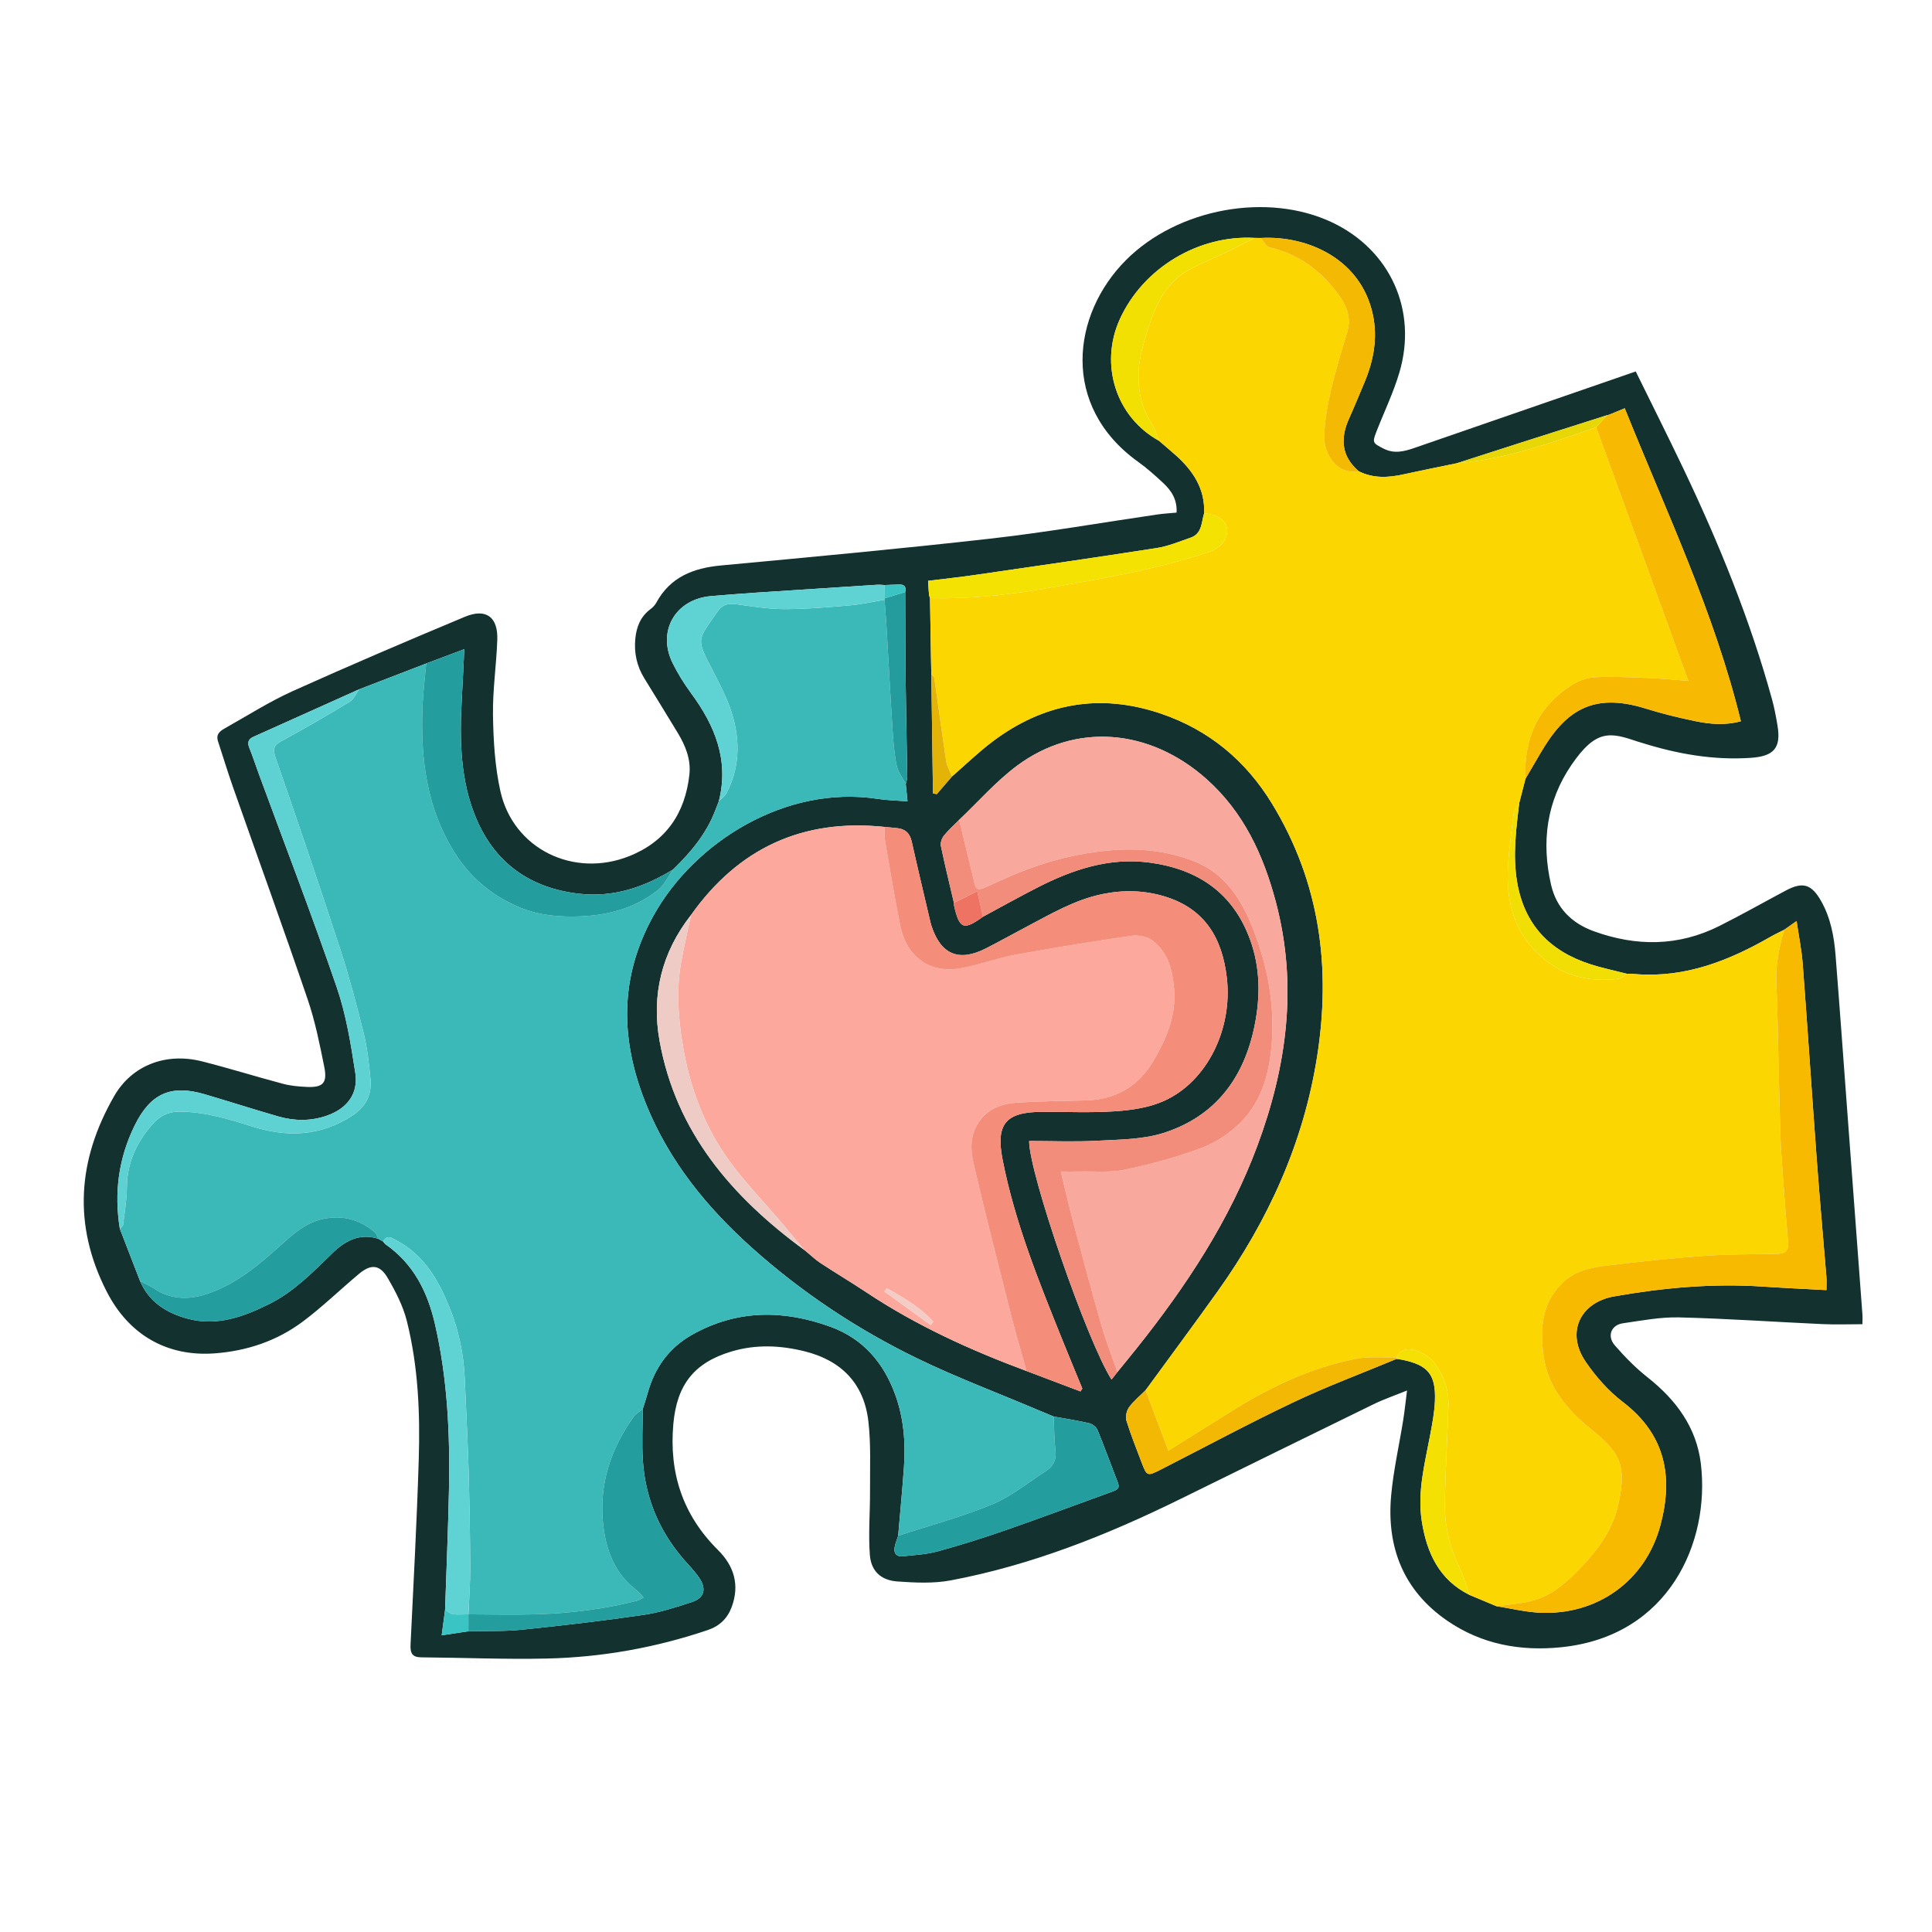<svg id="Layer_1" enable-background="new 0 0 512 512" height="512" viewBox="0 0 512 512" width="512" xmlns="http://www.w3.org/2000/svg"><g><path d="m311.807 135.848c.184-3.562-1.445-5.898-3.589-7.892-2.102-1.954-4.257-3.887-6.585-5.556-20.64-14.793-17.623-39.083-3.205-53.504 13.754-13.756 37.601-18.01 54.602-9.952 15.399 7.299 22.698 23.298 17.816 39.794-1.575 5.322-4.025 10.384-6.051 15.574-1.171 3-1.036 3.096 1.893 4.589 2.779 1.416 5.404.755 8.092-.175 19.486-6.742 38.977-13.47 58.707-20.285 4.217 8.587 8.498 17.097 12.597 25.694 9.435 19.793 17.697 40.047 23.528 61.226.627 2.277 1.06 4.616 1.447 6.948.987 5.954-.993 8.116-7.106 8.528-9.957.67-19.539-1.05-28.969-4.02-.322-.102-.652-.179-.971-.288-7.296-2.49-11.038-3.362-17.541 6.151-6.617 9.678-8.032 20.459-5.427 31.795 1.43 6.221 5.506 10.201 11.345 12.318 11.235 4.073 22.401 4.035 33.232-1.387 5.968-2.988 11.776-6.294 17.674-9.424 4.49-2.383 6.802-1.649 9.327 2.82 2.517 4.455 3.423 9.356 3.82 14.345 1.113 13.997 2.107 28.003 3.152 42.005 1.321 17.71 2.65 35.419 3.961 53.129.068.919.009 1.847.009 2.647-3.528 0-7.042.135-10.543-.024-12.68-.577-25.351-1.468-38.036-1.782-4.94-.122-9.928.847-14.861 1.553-3.154.452-4.324 3.389-2.186 5.856 2.643 3.05 5.523 5.979 8.683 8.477 7.541 5.962 12.973 13.253 14.125 22.915 2.466 20.677-8.35 45.687-36.995 48.611-10.896 1.112-21.157-.792-30.228-7.033-11.599-7.98-16.109-19.489-14.851-33.217.616-6.718 2.139-13.35 3.204-20.029.383-2.404.629-4.829 1.002-7.757-3.248 1.318-6.11 2.289-8.805 3.603-17.167 8.37-34.3 16.811-51.44 25.236-19.389 9.532-39.37 17.466-60.681 21.479-4.563.859-9.418.619-14.096.291-4.384-.306-7.015-2.72-7.34-7.078-.419-5.606.077-11.277.047-16.919-.032-6.163.27-12.381-.44-18.475-1.163-9.989-7.173-16.12-16.903-18.528-6.417-1.588-12.847-1.878-19.294.028-9.958 2.944-14.552 8.83-15.483 19.215-1.167 13.015 2.495 24.151 11.831 33.419 4.24 4.21 5.797 9.245 3.638 15.085-1.126 3.047-3.217 5.066-6.312 6.114-13.791 4.673-28 7.213-42.515 7.557-11.147.264-22.311-.232-33.468-.315-2.45-.018-2.923-1.196-2.818-3.37.788-16.312 1.667-32.624 2.17-48.946.381-12.359-.128-24.735-3.145-36.79-1.004-4.012-3.005-7.879-5.115-11.482-2.063-3.524-4.413-3.68-7.545-1.06-4.989 4.173-9.676 8.734-14.868 12.628-6.834 5.127-14.748 7.804-23.289 8.457-12.667.968-22.84-4.828-28.746-16.391-9.006-17.629-7.702-34.935 2.004-51.794 4.689-8.145 13.68-11.615 23.268-9.191 7.203 1.821 14.302 4.047 21.485 5.954 2.022.537 4.168.725 6.269.823 4.267.2 5.509-1.017 4.655-5.271-1.209-6.025-2.424-12.111-4.4-17.91-6.404-18.787-13.173-37.449-19.761-56.174-1.425-4.051-2.677-8.163-4.01-12.247-.692-2.121.907-2.925 2.275-3.695 5.815-3.274 11.489-6.88 17.553-9.612 15.086-6.797 30.312-13.293 45.58-19.675 5.602-2.342 8.81.013 8.606 6.068-.225 6.677-1.251 13.348-1.143 20.009.109 6.727.511 13.587 1.964 20.126 3.39 15.254 19.346 23.109 34.131 17.227 9.742-3.876 14.83-11.357 15.957-21.626.443-4.043-1.042-7.658-3.084-11.043-2.924-4.849-5.913-9.659-8.874-14.487-1.972-3.215-2.735-6.708-2.377-10.451.302-3.155 1.387-5.899 4.039-7.869.594-.441 1.161-1.027 1.51-1.671 3.697-6.832 9.8-9.204 17.156-9.892 23.909-2.237 47.826-4.439 71.685-7.142 14.69-1.665 29.278-4.227 43.915-6.362 1.655-.241 3.333-.331 5.144-.504zm114.13-25.784s.029-.054.029-.054c-7.614 2.421-15.232 4.835-22.843 7.267-5.687 1.817-11.367 3.656-17.049 5.486-4.708.978-9.426 1.911-14.121 2.947-4.059.896-8.037 1.109-11.883-.828-4.605-3.966-4.926-8.694-2.557-13.96 1.419-3.154 2.728-6.359 4.068-9.548 2.441-5.809 3.566-11.809 2.224-18.058-3.133-14.584-17.131-20.949-29.709-20.251-.517-.004-1.034-.007-1.551-.011-14.903-.882-29.613 7.972-35.778 21.532-5.471 12.035-.987 25.974 10.36 32.208 1.522 1.312 3.069 2.598 4.562 3.942 4.543 4.091 7.697 8.867 7.411 15.303-.742 2.409-.528 5.399-3.594 6.453-2.95 1.014-5.892 2.262-8.942 2.738-16.015 2.497-32.059 4.801-48.1 7.128-4.144.601-8.31 1.047-12.516 1.57.094 1.446.149 2.542.245 3.633.029.324.174.637.266.955.087 5.235.173 10.47.26 15.705.023 1.183.045 2.365.068 3.548.007.332.014.664.021.997.147 10.492.294 20.984.441 31.477.333.072.665.144.998.216 1.347-1.564 2.694-3.128 4.041-4.693 3.572-3.099 6.978-6.419 10.747-9.256 13.524-10.181 28.403-12.883 44.553-7.417 12.778 4.324 22.554 12.461 29.538 23.928 12.689 20.832 15.667 43.44 11.889 67.18-3.633 22.827-12.957 43.288-26.309 61.998-6.285 8.806-12.74 17.491-19.118 26.231-1.491 1.493-3.171 2.849-4.397 4.535-.654.899-.989 2.512-.666 3.555 1.171 3.787 2.661 7.475 4.066 11.188 1.316 3.477 1.501 3.538 4.92 1.795 11.752-5.993 23.377-12.254 35.29-17.908 8.92-4.233 18.209-7.688 27.334-11.489.5.082 1.005.145 1.501.247 6.785 1.396 8.905 3.903 8.636 10.861-.12 3.106-.72 6.21-1.302 9.277-1.419 7.478-3.377 14.935-2.184 22.612 1.296 8.338 4.565 15.57 12.678 19.576 2.376.994 4.752 1.988 7.128 2.982 3.822.594 7.627 1.54 11.469 1.72 15.192.712 27.929-8.402 31.906-22.975 3.518-12.892 1.49-24.166-9.889-32.855-3.826-2.921-7.201-6.745-9.913-10.746-5.192-7.658-1.484-15.646 7.617-17.252 13.022-2.298 26.123-3.484 39.363-2.598 5.546.371 11.099.619 16.882.935 0-1.325.075-2.402-.012-3.465-.835-10.275-1.772-20.543-2.535-30.824-1.289-17.367-2.427-34.744-3.739-52.109-.277-3.669-1.026-7.301-1.624-11.402-1.428 1.005-2.366 1.665-3.303 2.325-1.199.61-2.428 1.169-3.593 1.838-11.011 6.329-22.511 10.885-35.556 9.914-.508-.037-1.016-.074-1.523-.112-.332.001-.664.002-.996.003-3.236-.834-6.523-1.508-9.697-2.532-10.714-3.458-17.49-10.441-19.406-21.825-1.181-7.014-.262-13.922.558-20.857.554-2.155 1.108-4.31 1.662-6.465 1.317-2.253 2.639-4.503 3.952-6.759 6.441-11.071 13.641-16.307 27.932-11.841 4.345 1.358 8.791 2.445 13.253 3.357 3.853.788 7.793 1.132 11.953.001-7.057-28.93-19.784-55.53-30.782-82.945-1.36.564-2.433 1.009-3.506 1.454-.376.14-.753.279-1.129.419zm-186.049 46.828c.365-1.45-.282-2.047-1.689-1.996-1.255.046-2.509.097-3.763.146-.674-.028-1.352-.117-2.021-.074-10.787.69-21.575 1.385-32.36 2.107-3.877.259-7.751.569-11.623.897-9.434.801-14.361 9.275-10.191 17.733 1.375 2.788 3.042 5.476 4.887 7.979 6.326 8.579 10.118 17.749 7.375 28.635-.334.857-.672 1.714-1.002 2.572-2.357 6.132-6.473 11.005-11.101 15.512-7.675 4.7-15.775 7.496-25.002 6.433-12.83-1.478-22.093-8.052-27.106-19.728-4.377-10.196-4.517-21.215-3.896-32.182.236-4.169.423-8.341.652-12.896-3.634 1.368-6.864 2.583-10.094 3.799-5.934 2.284-11.868 4.569-17.802 6.854-9.323 4.191-18.643 8.389-27.973 12.565-1.5.671-1.656 1.633-1.064 3.073.898 2.187 1.613 4.448 2.43 6.668 6.941 18.87 14.165 37.642 20.69 56.654 2.499 7.283 3.745 15.061 4.924 22.711.846 5.49-2.178 9.397-7.431 11.266-4.293 1.527-8.659 1.493-12.978.247-6.496-1.874-12.937-3.935-19.42-5.855-9.069-2.687-14.468-.238-18.646 8.258-4.286 8.716-5.479 17.849-3.925 27.389 1.783 4.605 3.566 9.21 5.349 13.815 2.388 5.636 7.099 8.515 12.637 10 7.751 2.079 14.871-.538 21.675-3.934 6.44-3.214 11.427-8.332 16.513-13.3 3.401-3.321 7.269-5.55 12.305-3.953.433.244.866.489 1.299.733.22.254.398.566.664.752 7.365 5.147 11.082 12.535 13.049 21.041 3.36 14.53 4.03 29.291 3.726 44.119-.217 10.563-.675 21.121-1.026 31.681-.288 2.168-.577 4.337-.899 6.756 2.66-.399 4.867-.731 7.073-1.062 4.731-.12 9.494.061 14.188-.421 10.738-1.103 21.469-2.354 32.149-3.91 4.392-.64 8.706-2.041 12.945-3.433 3.197-1.05 3.847-3.391 2.028-6.189-.869-1.337-1.943-2.558-3.03-3.734-7.211-7.798-11.351-16.97-12.04-27.563-.295-4.528-.041-9.091-.037-13.638.427-1.371.894-2.731 1.273-4.115 1.851-6.763 5.627-12.09 11.775-15.564 11.884-6.713 24.267-6.67 36.742-2.12 8.541 3.115 14.027 9.46 17.116 17.953 2.269 6.239 2.78 12.691 2.32 19.238-.426 6.065-1.014 12.118-1.531 18.176-.325 1.043-.768 2.066-.949 3.133-.272 1.61.597 2.484 2.172 2.314 3.102-.335 6.277-.49 9.262-1.308 6.109-1.673 12.163-3.585 18.147-5.667 9.42-3.278 18.762-6.779 28.14-10.178 1.113-.403 2.061-.798 1.463-2.332-1.812-4.651-3.503-9.35-5.399-13.966-.322-.785-1.337-1.605-2.174-1.802-3.121-.733-6.302-1.213-9.461-1.788-1.555-.647-3.114-1.285-4.665-1.942-10.511-4.452-21.227-8.482-31.482-13.461-15.891-7.716-30.56-17.457-43.756-29.262-11.921-10.664-21.883-22.853-27.989-37.83-6.94-17.023-7.362-33.708 1.871-50.291 10.845-19.479 34.997-34.647 59.407-30.89 2.551.393 5.157.432 7.892.647-.178-1.748-.323-3.169-.468-4.59.141-.65.412-1.302.402-1.95-.124-8.365-.331-16.728-.429-25.093-.093-7.946-.084-15.893-.119-23.84zm-26.751 174.355c.139.109.277.218.415.327 1.299 1.063 2.517 2.248 3.911 3.165 4.022 2.643 8.165 5.104 12.173 7.769 13.229 8.799 27.574 15.306 42.408 20.829 4.763 1.802 9.525 3.605 14.288 5.407.165-.254.329-.508.494-.761-1.749-4.262-3.522-8.515-5.243-12.789-6.283-15.608-12.615-31.194-15.876-47.813-1.854-9.447.726-12.695 10.419-12.73 6.518-.023 13.059.29 19.547-.161 4.31-.299 8.862-.974 12.754-2.713 11.524-5.149 18.244-19.135 16.699-32.608-1.209-10.536-5.789-18.302-16.35-21.563-5.425-1.675-10.96-1.817-16.556-.681-7.354 1.492-13.697 5.267-20.203 8.69-3.591 1.889-7.128 3.882-10.745 5.721-7.202 3.662-11.976 1.627-14.462-6.084-.078-.241-.145-.486-.202-.733-1.673-7.157-3.393-14.304-4.986-21.479-.498-2.243-1.734-3.381-3.949-3.589-1.088-.102-2.176-.207-3.264-.311-21.676-2.262-38.729 5.622-51.294 23.363-7.762 9.871-10.512 21.184-8.323 33.349 4.349 24.174 19.175 41.336 38.333 55.386zm47.369-88.311c4.762-2.56 9.484-5.199 14.296-7.663 9.398-4.812 19.155-8.134 29.962-6.661 12.79 1.743 22.085 8.084 26.564 20.518 2.648 7.35 2.698 14.909 1.181 22.517-2.779 13.939-10.35 24.145-24.049 28.561-5.498 1.772-11.639 1.771-17.514 2.093-6.055.332-12.142.074-18.213.074.008 8.673 15.373 53.107 21.836 63.223.551-.705 1.045-1.339 1.539-1.972 1.696-2.089 3.408-4.165 5.087-6.268 13.141-16.465 24.672-33.908 32.05-53.788 7.788-20.987 10.7-42.41 4.895-64.434-3.284-12.458-8.514-23.862-18.382-32.66-15.071-13.437-34.72-15.082-50.232-3.55-5.583 4.151-10.253 9.531-15.339 14.351-1.363 1.379-2.836 2.67-4.039 4.176-.559.699-.977 1.896-.804 2.731 1.047 5.047 2.284 10.055 3.457 15.076.011.25-.015.509.04.75 1.402 6.208 2.535 6.639 7.666 2.927z" fill="#12312f"/><path d="m319.101 136.038c.286-6.436-2.868-11.212-7.411-15.303-1.493-1.345-3.04-2.63-4.562-3.942-.679-1.611-1.145-3.359-2.077-4.808-2.47-3.838-3.377-8.171-3.352-12.505.02-3.545.957-7.172 2.007-10.604 2.111-6.902 4.638-13.704 11.524-17.449 3.097-1.684 6.408-2.97 9.593-4.498 2.597-1.245 5.15-2.581 7.723-3.877.517.004 1.034.007 1.551.011.791.861 1.45 2.27 2.394 2.497 6.92 1.667 12.466 5.295 16.922 10.814 2.806 3.476 5.033 6.956 3.588 11.73-1.556 5.143-3.128 10.293-4.336 15.523-.902 3.905-1.612 7.929-1.726 11.92-.131 4.601 3.204 10.37 9.134 9.334 3.846 1.937 7.824 1.723 11.883.828 4.695-1.036 9.413-1.969 14.122-2.946 8.853-.666 17.326-3.052 25.728-5.727 3.758-1.196 7.471-2.535 11.205-3.809 8.066 22.201 16.131 44.402 24.419 67.215-4.073-.306-7.236-.639-10.407-.759-4.805-.182-9.629-.459-14.418-.203-2.163.116-4.505 1.046-6.348 2.247-8.867 5.781-12.476 14.252-11.989 24.651-.554 2.155-1.108 4.31-1.662 6.465-.48.806-1.253 1.565-1.388 2.425-.519 3.309-.842 6.649-1.225 9.978-1.218 10.601-.314 20.469 8.407 28.224 5.946 5.287 12.758 6.835 20.36 5.944.838-.098 1.595-.888 2.39-1.357.332-.001.664-.002.996-.003.508.037 1.015.074 1.523.112 13.044.971 24.545-3.585 35.556-9.914 1.165-.67 2.394-1.228 3.593-1.838-1.321 4.631-2.306 9.281-2.068 14.172.317 6.508.373 13.029.538 19.544.173 6.838.31 13.677.53 20.514.103 3.198.324 6.394.558 9.586.461 6.29.914 12.582 1.485 18.863.232 2.553-.923 3.199-3.237 3.223-6.5.068-13.016.063-19.494.53-8.461.609-16.905 1.533-25.331 2.542-4.271.511-8.52 1.411-11.795 4.629-5.465 5.369-5.884 12.13-4.967 19.084 1.115 8.456 6.116 14.39 12.61 19.658 7.527 6.106 9.578 9.209 7.202 20.04-1.379 6.289-5.007 11.371-9.324 15.982-3.955 4.224-8.136 8.229-14.013 9.579-2.919.67-5.943.882-8.919 1.302-2.376-.994-4.752-1.988-7.128-2.982-.822-2.291-1.451-4.675-2.504-6.854-2.728-5.646-4.212-11.574-4.069-17.814.195-8.513.684-17.018.963-25.529.138-4.197-1.287-8.046-3.721-11.331-1.112-1.5-3.086-2.667-4.905-3.252-1.818-.585-4.056-.591-5.101 1.825-3.542.086-7.177-.311-10.61.346-12.168 2.329-23.158 7.619-33.577 14.187-5.26 3.316-10.54 6.598-16.326 10.217-2.087-5.558-4.056-10.801-6.025-16.043 6.378-8.74 12.833-17.424 19.118-26.231 13.352-18.709 22.676-39.171 26.309-61.998 3.778-23.74.8-46.348-11.889-67.18-6.984-11.467-16.761-19.604-29.538-23.928-16.15-5.466-31.029-2.764-44.553 7.417-3.769 2.837-7.174 6.158-10.747 9.256-.527-1.343-1.323-2.646-1.535-4.037-1.124-7.362-2.094-14.747-3.159-22.119-.045-.313-.513-.565-.784-.845-.007-.332-.014-.664-.021-.997-.023-1.183-.045-2.365-.068-3.548-.087-5.235-.173-10.47-.26-15.705 10.14.257 20.142-.767 30.146-2.495 14.921-2.576 29.849-5.042 44.233-9.913 1.56-.528 3.358-1.962 3.95-3.42 1.48-3.644-.946-6.251-5.69-6.65z" fill="#fcd600"/><path d="m101.538 329.022c-.433-.244-.866-.489-1.299-.733-.29-.58-.438-1.328-.893-1.711-3.728-3.138-7.898-4.509-12.878-3.714-5.285.844-8.844 4.224-12.541 7.554-5.401 4.862-10.979 9.455-17.913 12.078-5.261 1.99-10.317 2.185-15.209-1.03-1.165-.765-2.46-1.332-3.695-1.99-1.783-4.605-3.566-9.21-5.349-13.815.298-.344.816-.662.861-1.037.401-3.339.982-6.686 1.004-10.034.043-6.539 2.643-11.937 6.823-16.702 1.832-2.089 4.031-3.296 7.064-3.29 6.797.014 13.119 1.977 19.481 3.975 9.032 2.836 17.686 2.561 26.01-2.691 3.864-2.438 5.574-5.587 5.179-9.88-.377-4.094-.836-8.229-1.817-12.208-1.852-7.516-3.844-15.018-6.243-22.374-5.523-16.937-11.248-33.809-17.097-50.636-.851-2.448-.402-3.33 1.731-4.482 6.087-3.29 12.07-6.781 17.986-10.371 1.067-.648 1.62-2.143 2.411-3.246 5.934-2.284 11.868-4.569 17.802-6.854-.325 3.593-.784 7.18-.951 10.78-.655 14.122.941 27.785 8.887 39.985 4.157 6.383 9.876 10.979 16.905 13.902 5.166 2.148 10.593 2.583 16.127 2.346 7.508-.322 14.501-2.272 20.441-6.961 1.717-1.355 2.712-3.627 4.037-5.478 4.628-4.507 8.743-9.38 11.101-15.512.33-.859.668-1.715 1.003-2.573.683-.696 1.578-1.28 2.014-2.105 3.401-6.45 3.636-13.337 1.75-20.141-1.154-4.165-3.205-8.129-5.206-12.001-4.683-9.063-4.343-8.136 1.07-15.971 1.334-1.931 2.824-2.267 4.959-1.976 4.242.577 8.514 1.289 12.773 1.292 5.797.004 11.604-.498 17.388-.993 3.075-.264 6.111-.972 9.165-1.48.176 2.425.381 4.848.524 7.274.528 8.96.995 17.924 1.574 26.881.21 3.255.454 6.539 1.101 9.724.354 1.742 1.583 3.307 2.417 4.952.145 1.421.29 2.842.468 4.59-2.735-.215-5.341-.254-7.892-.647-24.409-3.756-48.562 11.411-59.407 30.89-9.232 16.583-8.81 33.268-1.871 50.291 6.106 14.977 16.068 27.166 27.989 37.83 13.196 11.805 27.865 21.546 43.756 29.262 10.255 4.979 20.971 9.009 31.482 13.461 1.551.657 3.11 1.295 4.665 1.942.152 3.104.167 6.222.502 9.306.257 2.362-.769 3.966-2.526 5.116-4.713 3.085-9.213 6.756-14.343 8.881-8.043 3.331-16.533 5.583-24.834 8.292.517-6.058 1.105-12.111 1.531-18.176.46-6.547-.05-12.999-2.32-19.238-3.089-8.493-8.575-14.838-17.116-17.953-12.475-4.55-24.858-4.593-36.742 2.12-6.149 3.473-9.924 8.801-11.775 15.564-.379 1.384-.846 2.744-1.273 4.115-.816.678-1.822 1.221-2.419 2.056-6.048 8.465-9.18 17.88-8.09 28.303.724 6.917 3.036 13.305 8.979 17.726.623.463 1.078 1.151 1.735 1.87-.783.391-1.207.702-1.679.823-8.588 2.196-17.342 3.291-26.178 3.588-6.17.207-12.352.035-18.528.033.168-4.211.494-8.423.471-12.633-.049-8.78-.207-17.561-.465-26.338-.23-7.831-.668-15.656-.991-23.484-.273-6.625-1.65-13.045-4.148-19.147-2.913-7.115-6.705-13.671-13.882-17.454-1.231-.649-2.536-1.743-3.597.257z" fill="#3bb8b8"/><path d="m272.046 363.337c-14.833-5.522-29.179-12.03-42.408-20.829-4.007-2.665-8.15-5.126-12.173-7.769-1.395-.917-2.613-2.102-3.911-3.165-.139-.109-.277-.218-.415-.327 0 0-.011-.008-.011-.008-1.975-2.374-3.929-4.766-5.93-7.118-4.637-5.451-9.661-10.617-13.863-16.384-6.755-9.27-10.626-19.847-12.467-31.184-1.175-7.239-1.646-14.47-.333-21.719.748-4.13 1.715-8.221 2.583-12.33 12.565-17.741 29.618-25.626 51.294-23.363.04 1.268-.07 2.561.143 3.799 1.282 7.449 2.512 14.911 4.002 22.32 1.59 7.9 7.354 12.902 16.178 11.328 4.783-.853 9.398-2.644 14.178-3.522 10.236-1.88 20.518-3.533 30.815-5.046 1.757-.258 4.066.1 5.461 1.096 4.399 3.139 5.585 8.065 5.973 13.128.526 6.855-2.013 12.925-5.366 18.688-4.006 6.886-10.03 10.482-18.036 10.693-5.989.158-11.986.193-17.962.565-4.115.256-7.902 1.454-10.436 5.216-2.336 3.469-2.206 7.321-1.364 10.939 3.163 13.594 6.633 27.117 10.063 40.648 1.219 4.81 2.651 9.565 3.985 14.346zm-37.068-21.96c-.201.299-.401.597-.601.896 4.093 2.965 8.187 5.929 12.28 8.894.222-.307.444-.613.666-.92-3.479-3.823-7.882-6.388-12.345-8.871z" fill="#fca89c"/><path d="m254.187 217.276c5.087-4.819 9.756-10.2 15.339-14.351 15.512-11.533 35.161-9.887 50.232 3.55 9.868 8.798 15.098 20.202 18.382 32.66 5.805 22.023 2.893 43.447-4.895 64.434-7.377 19.88-18.909 37.323-32.05 53.788-1.678 2.103-3.39 4.179-5.087 6.268-1.446-4.224-3.071-8.397-4.301-12.683-2.579-8.991-4.984-18.033-7.389-27.073-1.157-4.35-2.151-8.743-3.29-13.407 1.919 0 3.343.031 4.766-.006 4.095-.105 8.314.348 12.258-.487 6.904-1.463 13.789-3.327 20.388-5.805 3.75-1.408 7.412-3.877 10.245-6.731 5.919-5.964 7.821-13.81 8.304-21.974.603-10.189-1.337-19.968-5.077-29.435-3.11-7.871-7.496-14.707-15.758-17.865-7.158-2.736-14.613-3.487-22.343-2.791-8.25.743-16.092 2.736-23.709 5.817-3.208 1.298-6.353 2.752-9.516 4.16-1.123.5-2.009.462-2.344-.91-1.397-5.716-2.773-11.438-4.157-17.158z" fill="#f8a89c"/><path d="m396.592 425.66c2.976-.419 6-.632 8.919-1.302 5.877-1.35 10.057-5.355 14.013-9.579 4.317-4.61 7.945-9.693 9.324-15.982 2.375-10.831.324-13.934-7.202-20.04-6.494-5.268-11.495-11.202-12.61-19.658-.917-6.954-.498-13.715 4.967-19.084 3.275-3.217 7.523-4.117 11.795-4.629 8.425-1.009 16.869-1.932 25.331-2.542 6.478-.467 12.993-.461 19.494-.53 2.314-.024 3.469-.67 3.237-3.223-.571-6.281-1.024-12.572-1.485-18.863-.234-3.192-.455-6.388-.558-9.586-.219-6.837-.356-13.675-.53-20.514-.165-6.515-.222-13.036-.538-19.544-.238-4.891.747-9.541 2.068-14.172.938-.66 1.875-1.32 3.303-2.325.597 4.1 1.347 7.733 1.624 11.402 1.311 17.365 2.45 34.743 3.739 52.109.763 10.281 1.7 20.548 2.535 30.824.086 1.064.012 2.14.012 3.465-5.783-.317-11.337-.564-16.882-.935-13.24-.886-26.34.3-39.363 2.598-9.1 1.606-12.808 9.594-7.617 17.252 2.712 4 6.087 7.824 9.913 10.746 11.379 8.69 13.407 19.963 9.889 32.855-3.977 14.573-16.714 23.688-31.906 22.975-3.841-.18-7.647-1.126-11.469-1.72z" fill="#f7ba01"/><path d="m272.046 363.337c-1.335-4.78-2.766-9.536-3.985-14.345-3.43-13.531-6.9-27.054-10.063-40.648-.842-3.619-.972-7.47 1.364-10.939 2.534-3.762 6.321-4.96 10.436-5.216 5.976-.371 11.974-.407 17.962-.565 8.006-.211 14.03-3.807 18.036-10.693 3.352-5.762 5.891-11.832 5.366-18.688-.388-5.063-1.574-9.989-5.973-13.128-1.396-.996-3.704-1.354-5.461-1.096-10.297 1.514-20.578 3.166-30.815 5.046-4.78.878-9.395 2.67-14.178 3.522-8.823 1.573-14.588-3.428-16.178-11.328-1.491-7.409-2.721-14.87-4.002-22.32-.213-1.238-.103-2.531-.143-3.799 1.088.104 2.176.209 3.264.311 2.216.208 3.451 1.346 3.949 3.589 1.592 7.175 3.313 14.321 4.986 21.479.058.247.124.492.202.733 2.485 7.711 7.26 9.746 14.462 6.084 3.616-1.839 7.154-3.832 10.745-5.721 6.506-3.423 12.85-7.198 20.203-8.69 5.596-1.135 11.131-.994 16.556.681 10.561 3.261 15.141 11.027 16.35 21.563 1.546 13.472-5.175 27.458-16.699 32.608-3.893 1.74-8.444 2.414-12.754 2.713-6.488.451-13.029.137-19.547.161-9.694.035-12.273 3.283-10.419 12.73 3.261 16.619 9.594 32.205 15.876 47.813 1.72 4.274 3.494 8.527 5.243 12.789-.165.254-.329.508-.494.761-4.763-1.803-9.525-3.605-14.288-5.408z" fill="#f58d7b"/><path d="m254.187 217.276c1.384 5.72 2.759 11.442 4.157 17.158.335 1.371 1.221 1.41 2.344.91 3.163-1.408 6.308-2.862 9.516-4.16 7.617-3.08 15.459-5.074 23.709-5.817 7.73-.696 15.185.055 22.343 2.791 8.262 3.158 12.648 9.994 15.758 17.865 3.74 9.467 5.68 19.246 5.077 29.435-.483 8.164-2.384 16.01-8.304 21.974-2.833 2.854-6.495 5.323-10.245 6.731-6.599 2.478-13.484 4.342-20.388 5.805-3.944.836-8.162.382-12.258.487-1.423.036-2.847.006-4.766.006 1.139 4.664 2.133 9.057 3.29 13.407 2.405 9.04 4.811 18.082 7.389 27.073 1.229 4.286 2.854 8.459 4.301 12.683-.494.633-.988 1.266-1.539 1.972-6.463-10.116-21.828-54.55-21.836-63.223 6.071 0 12.158.258 18.213-.074 5.875-.322 12.016-.321 17.514-2.093 13.699-4.416 21.271-14.622 24.049-28.561 1.517-7.608 1.467-15.166-1.181-22.517-4.479-12.434-13.774-18.775-26.564-20.518-10.807-1.473-20.564 1.849-29.962 6.661-4.812 2.464-9.533 5.103-14.296 7.663-.483-2.152-.967-4.305-1.518-6.759-2.147 1.069-4.167 2.076-6.188 3.083-1.173-5.021-2.41-10.029-3.457-15.076-.173-.835.245-2.032.804-2.731 1.204-1.506 2.677-2.797 4.039-4.176z" fill="#f28c7b"/><path d="m404.265 206.379c-.487-10.399 3.123-18.871 11.989-24.651 1.843-1.202 4.185-2.132 6.348-2.247 4.789-.256 9.613.021 14.418.203 3.171.12 6.334.453 10.407.759-8.288-22.813-16.353-45.014-24.419-67.215.986-1.072 1.972-2.144 2.958-3.217 0 0-.029.054-.029.055.377-.14.752-.28 1.128-.42 1.073-.445 2.145-.89 3.506-1.454 10.998 27.416 23.726 54.016 30.782 82.945-4.16 1.131-8.1.787-11.953-.001-4.461-.912-8.908-1.999-13.253-3.357-14.291-4.465-21.491.77-27.932 11.841-1.312 2.256-2.634 4.506-3.952 6.759z" fill="#f7b901"/><path d="m178.402 230.404c-1.326 1.851-2.32 4.123-4.037 5.478-5.94 4.689-12.933 6.639-20.441 6.961-5.534.237-10.961-.198-16.127-2.346-7.029-2.923-12.748-7.518-16.905-13.902-7.946-12.2-9.542-25.863-8.887-39.985.167-3.6.626-7.188.951-10.78 3.23-1.215 6.459-2.431 10.094-3.799-.229 4.554-.416 8.726-.652 12.896-.621 10.966-.481 21.985 3.896 32.182 5.013 11.677 14.276 18.25 27.106 19.728 9.228 1.063 17.327-1.733 25.002-6.433z" fill="#239d9e"/><path d="m95.155 182.684c-.79 1.104-1.343 2.599-2.411 3.246-5.916 3.59-11.899 7.081-17.986 10.371-2.132 1.153-2.582 2.034-1.731 4.482 5.849 16.827 11.575 33.699 17.097 50.636 2.399 7.356 4.391 14.858 6.243 22.374.981 3.979 1.44 8.114 1.817 12.208.396 4.293-1.315 7.442-5.179 9.88-8.325 5.252-16.978 5.527-26.01 2.691-6.363-1.998-12.685-3.961-19.481-3.975-3.034-.006-5.233 1.202-7.064 3.29-4.18 4.766-6.78 10.163-6.823 16.702-.022 3.348-.603 6.695-1.004 10.034-.045.375-.563.693-.861 1.037-1.554-9.54-.36-18.674 3.925-27.389 4.178-8.496 9.577-10.944 18.646-8.258 6.483 1.92 12.924 3.982 19.42 5.855 4.319 1.246 8.685 1.28 12.978-.247 5.253-1.868 8.276-5.776 7.431-11.266-1.178-7.651-2.424-15.428-4.924-22.711-6.525-19.012-13.749-37.785-20.69-56.654-.817-2.221-1.532-4.482-2.43-6.668-.591-1.44-.435-2.402 1.064-3.073 9.33-4.176 18.65-8.374 27.973-12.565z" fill="#5ed1d2"/><path d="m124.15 427.82c6.177.003 12.359.174 18.528-.033 8.835-.297 17.59-1.393 26.178-3.588.472-.121.895-.432 1.679-.823-.657-.719-1.112-1.407-1.735-1.87-5.944-4.421-8.255-10.809-8.979-17.726-1.091-10.423 2.042-19.837 8.09-28.303.597-.835 1.603-1.378 2.419-2.056-.005 4.547-.258 9.11.037 13.638.69 10.594 4.83 19.766 12.04 27.563 1.087 1.176 2.161 2.397 3.03 3.734 1.819 2.798 1.169 5.139-2.028 6.189-4.239 1.392-8.553 2.793-12.945 3.433-10.681 1.556-21.411 2.807-32.149 3.91-4.694.482-9.457.301-14.188.421.003-1.499.006-2.998.009-4.497z" fill="#239d9e"/><path d="m238.024 406.988c8.301-2.709 16.791-4.961 24.834-8.292 5.129-2.124 9.63-5.796 14.343-8.881 1.757-1.15 2.783-2.754 2.526-5.116-.335-3.084-.35-6.202-.502-9.306 3.159.575 6.34 1.055 9.461 1.788.837.197 1.852 1.017 2.174 1.802 1.895 4.616 3.587 9.315 5.399 13.966.597 1.534-.351 1.929-1.463 2.332-9.378 3.398-18.72 6.9-28.14 10.178-5.984 2.082-12.038 3.995-18.147 5.667-2.984.817-6.16.973-9.262 1.308-1.575.17-2.445-.704-2.172-2.314.181-1.067.623-2.09.949-3.133z" fill="#239d9e"/><path d="m234.419 158.944c-3.054.508-6.09 1.216-9.165 1.48-5.784.496-11.591.997-17.388.993-4.26-.003-8.531-.715-12.773-1.292-2.135-.29-3.625.045-4.959 1.976-5.413 7.834-5.753 6.908-1.07 15.971 2.001 3.872 4.052 7.837 5.206 12.001 1.886 6.804 1.651 13.69-1.75 20.141-.435.826-1.331 1.409-2.014 2.105 2.742-10.886-1.05-20.056-7.376-28.635-1.846-2.503-3.513-5.191-4.887-7.979-4.17-8.457.757-16.932 10.191-17.733 3.872-.329 7.746-.638 11.623-.897 10.785-.722 21.573-1.416 32.36-2.107.669-.043 1.347.046 2.021.074.023 1.163.046 2.325.068 3.488-.018.14-.047.278-.086.413z" fill="#5fd3d4"/><path d="m101.538 329.022c1.061-2 2.365-.906 3.597-.257 7.176 3.783 10.969 10.339 13.882 17.454 2.498 6.102 3.875 12.521 4.148 19.147.323 7.828.761 15.653.991 23.484.258 8.777.416 17.558.465 26.338.024 4.21-.303 8.422-.471 12.633-0-0-.015-.009-.015-.008-1.389.007-2.796.149-4.161-.033-.713-.095-1.351-.758-2.023-1.164.351-10.56.809-21.118 1.026-31.681.304-14.828-.367-29.588-3.726-44.119-1.967-8.506-5.684-15.894-13.049-21.041-.267-.186-.445-.499-.664-.752z" fill="#5fd3d4"/><path d="m37.11 339.475c1.235.658 2.531 1.224 3.695 1.99 4.892 3.215 9.947 3.02 15.209 1.03 6.934-2.623 12.512-7.216 17.913-12.078 3.698-3.329 7.257-6.709 12.541-7.554 4.98-.796 9.15.576 12.878 3.714.455.383.603 1.132.893 1.711-5.036-1.597-8.904.632-12.305 3.954-5.086 4.968-10.073 10.086-16.513 13.3-6.804 3.395-13.923 6.013-21.675 3.934-5.537-1.485-10.249-4.364-12.637-10z" fill="#239d9e"/><path d="m319.101 136.038c4.744.399 7.17 3.006 5.69 6.649-.593 1.458-2.391 2.892-3.95 3.42-14.384 4.871-29.313 7.337-44.233 9.913-10.005 1.728-20.007 2.752-30.146 2.495-.092-.318-.237-.632-.266-.955-.097-1.092-.152-2.187-.245-3.633 4.206-.523 8.372-.969 12.516-1.57 16.041-2.328 32.085-4.631 48.1-7.128 3.05-.476 5.992-1.724 8.942-2.738 3.066-1.053 2.852-4.044 3.594-6.453z" fill="#f4e202"/><path d="m360.071 124.882c-5.93 1.036-9.265-4.733-9.134-9.334.114-3.991.824-8.016 1.726-11.92 1.208-5.23 2.781-10.38 4.336-15.523 1.444-4.774-.782-8.254-3.588-11.73-4.456-5.519-10.002-9.147-16.922-10.814-.944-.227-1.603-1.635-2.394-2.497 12.579-.697 26.576 5.668 29.71 20.251 1.343 6.25.217 12.25-2.224 18.058-1.34 3.189-2.649 6.394-4.068 9.548-2.369 5.266-2.049 9.994 2.557 13.96z" fill="#f3b903"/><path d="m303.589 368.429c1.969 5.242 3.938 10.485 6.025 16.043 5.786-3.619 11.066-6.902 16.326-10.217 10.419-6.568 21.409-11.858 33.577-14.187 3.433-.657 7.068-.26 10.61-.346.02.127.023.255.008.383-9.125 3.801-18.414 7.256-27.334 11.489-11.913 5.654-23.538 11.914-35.29 17.908-3.418 1.743-3.603 1.681-4.92-1.795-1.405-3.712-2.896-7.401-4.066-11.188-.322-1.043.012-2.656.666-3.555 1.226-1.686 2.906-3.042 4.397-4.535z" fill="#f2b803"/><path d="m183.117 242.504c-.868 4.109-1.835 8.2-2.583 12.33-1.313 7.249-.842 14.481.333 21.719 1.841 11.337 5.711 21.914 12.467 31.184 4.202 5.766 9.226 10.932 13.863 16.384 2.001 2.352 3.954 4.744 5.93 7.118-19.157-14.05-33.983-31.213-38.333-55.386-2.189-12.164.561-23.477 8.323-33.349z" fill="#efcbc6"/><path d="m332.545 63.053c-2.573 1.296-5.126 2.632-7.723 3.877-3.185 1.528-6.496 2.814-9.593 4.498-6.886 3.745-9.412 10.546-11.524 17.449-1.05 3.432-1.986 7.059-2.007 10.604-.025 4.333.882 8.667 3.352 12.505.932 1.448 1.398 3.196 2.077 4.808-11.347-6.233-15.831-20.173-10.36-32.208 6.164-13.56 20.874-22.414 35.777-21.532z" fill="#f3e003"/><path d="m370.135 360.105c.015-.128.012-.256-.008-.383 1.044-2.417 3.283-2.411 5.101-1.825 1.819.586 3.793 1.752 4.905 3.252 2.434 3.285 3.859 7.135 3.721 11.331-.279 8.511-.768 17.017-.963 25.529-.143 6.24 1.34 12.167 4.069 17.814 1.053 2.179 1.682 4.563 2.504 6.854-8.113-4.006-11.382-11.238-12.678-19.576-1.193-7.677.765-15.134 2.184-22.612.582-3.067 1.181-6.171 1.302-9.277.27-6.957-1.851-9.465-8.636-10.861-.496-.102-1.001-.166-1.501-.247z" fill="#f4e103"/><path d="m234.419 158.944c.04-.135.069-.273.086-.414 1.794-.546 3.589-1.092 5.384-1.638.036 7.947.026 15.894.119 23.84.098 8.365.305 16.728.429 25.093.01.648-.262 1.3-.402 1.95-.834-1.645-2.063-3.209-2.417-4.952-.647-3.185-.891-6.469-1.101-9.724-.579-8.957-1.046-17.921-1.574-26.881-.143-2.427-.347-4.85-.524-7.274z" fill="#249b9c"/><path d="m431.148 258.058c-.795.469-1.552 1.259-2.39 1.357-7.603.891-14.414-.657-20.36-5.944-8.721-7.754-9.625-17.623-8.407-28.224.383-3.33.705-6.67 1.225-9.978.135-.86.908-1.619 1.388-2.425-.82 6.934-1.739 13.842-.558 20.857 1.916 11.383 8.692 18.367 19.406 21.825 3.174 1.025 6.462 1.698 9.697 2.532z" fill="#f1de04"/><path d="m246.809 178.766c.271.28.739.532.784.845 1.066 7.371 2.035 14.757 3.159 22.119.212 1.391 1.009 2.694 1.535 4.037-1.347 1.564-2.694 3.128-4.041 4.693-.333-.072-.665-.144-.998-.216-.147-10.492-.294-20.985-.441-31.477z" fill="#e4b307"/><path d="m425.967 110.01c-.986 1.072-1.972 2.145-2.958 3.217-3.733 1.274-7.447 2.612-11.205 3.809-8.402 2.675-16.875 5.062-25.728 5.727 5.682-1.83 11.361-3.67 17.048-5.486 7.611-2.432 15.228-4.845 22.843-7.267z" fill="#e8d707"/><path d="m252.801 239.26c2.021-1.007 4.041-2.013 6.188-3.083.551 2.454 1.035 4.606 1.518 6.759-5.131 3.713-6.265 3.282-7.666-2.926-.054-.24-.028-.499-.04-.75z" fill="#ef7362"/><path d="m117.951 426.615c.672.406 1.31 1.069 2.023 1.164 1.364.182 2.771.04 4.161.033-.003 1.499-.006 2.998-.009 4.497-2.207.331-4.413.662-7.073 1.062.322-2.419.61-4.588.899-6.756z" fill="#3ac4c4"/><path d="m239.889 156.892c-1.795.546-3.59 1.091-5.384 1.638-.022-1.162-.045-2.325-.068-3.487 1.255-.049 2.509-.101 3.764-.146 1.406-.051 2.054.545 1.689 1.996z" fill="#3ac4c4"/><path d="m246.721 174.221c.023 1.183.045 2.365.068 3.548-.022-1.183-.045-2.365-.068-3.548z" fill="#e4b307"/><path d="m433.667 258.166c-.508-.037-1.015-.074-1.523-.112.508.037 1.015.075 1.523.112z" fill="#f1de04"/><path d="m427.067 109.645c-.376.14-.752.28-1.128.42.376-.14.752-.28 1.128-.42z" fill="#e8d707"/><path d="m213.138 331.247c.139.109.277.218.415.327-.138-.109-.277-.218-.415-.327z" fill="#efcbc6"/><path d="m234.977 341.377c4.463 2.483 8.865 5.048 12.344 8.87-.222.307-.444.613-.666.92-4.093-2.965-8.187-5.929-12.28-8.894.201-.299.401-.597.602-.896z" fill="#f5cbc6"/></g></svg>